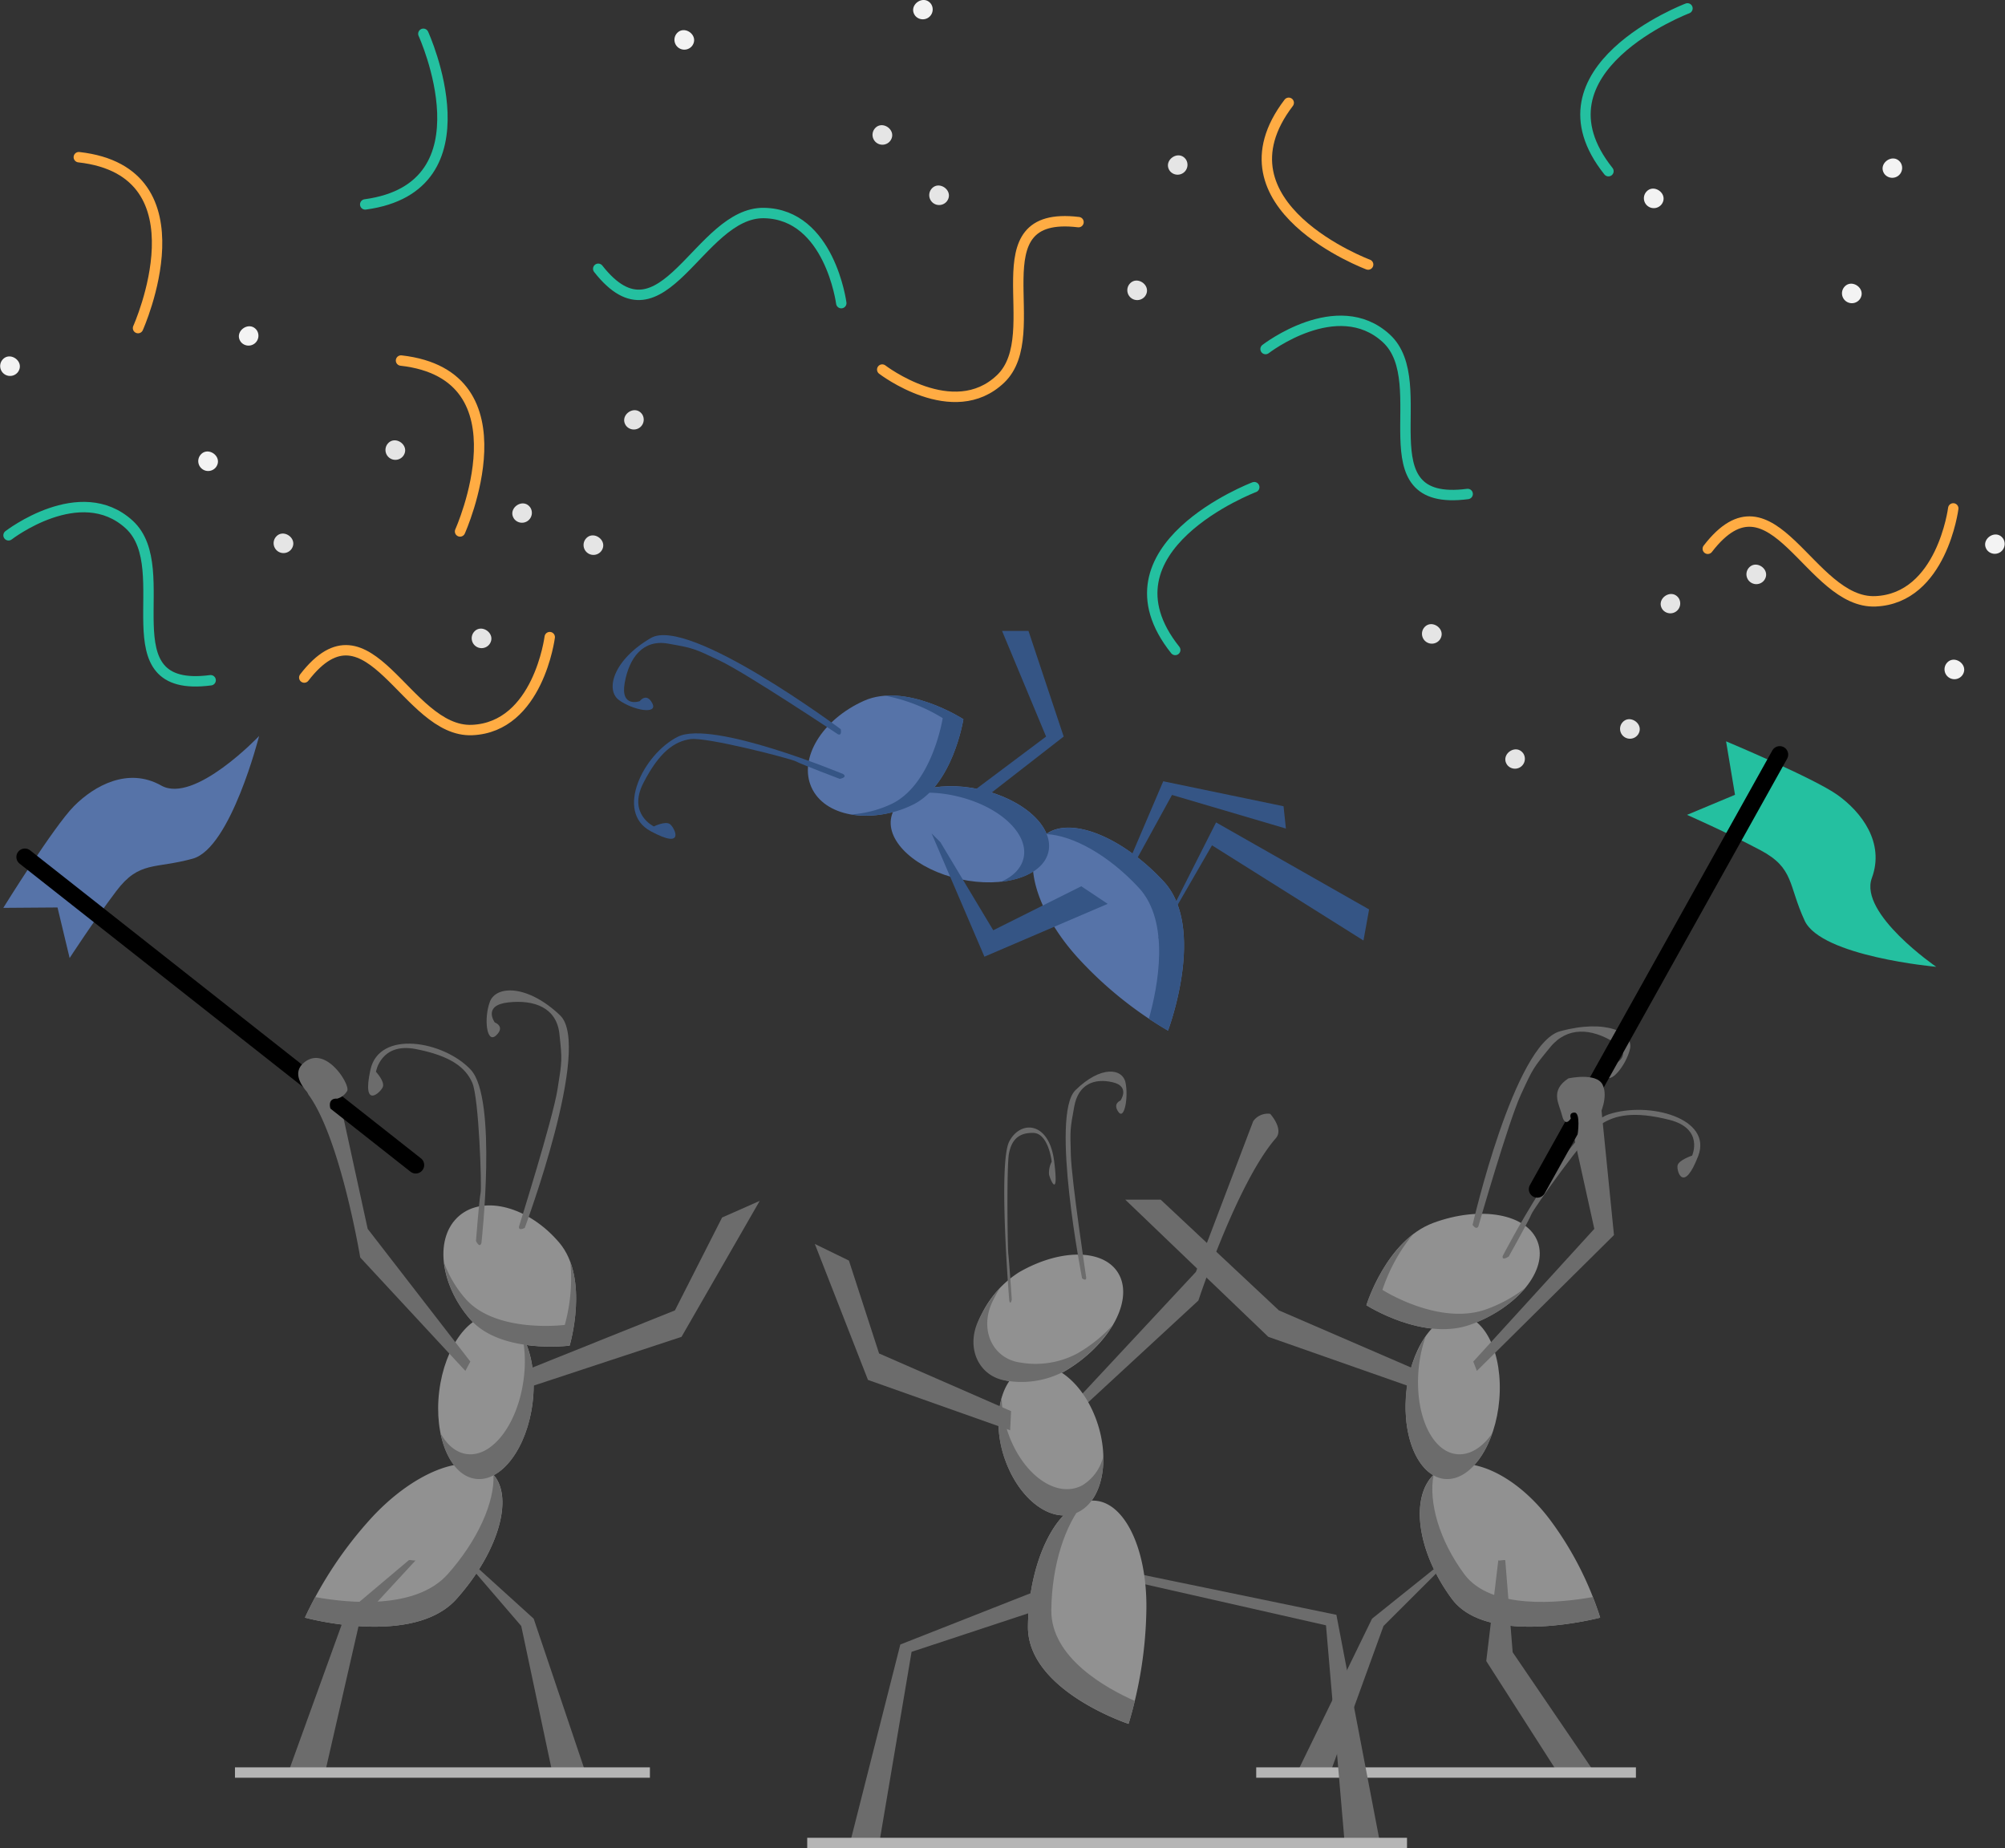 <svg xmlns="http://www.w3.org/2000/svg" width="385.535" height="355.346" viewBox="0 0 385.535 355.346">
  <rect x="0" y="0" width="385.535" height="355.346" fill="#333333" stroke="none"/>
  <g id="Layer_3" data-name="Layer 3" transform="translate(-451.25 -324.978)">
    <path id="Path_23835" data-name="Path 23835" d="M858.55,433.644s13.79-10.677,23.194-2.079-4.7,32.616,15.666,29.945" transform="translate(-163.948 -41.556)" fill="none" stroke="#24c0a0" stroke-linecap="round" stroke-miterlimit="10" stroke-width="2"/>
    <path id="Path_23836" data-name="Path 23836" d="M841.694,481.75s-30.824,11.7-15.194,31.3" transform="translate(-149.267 -63.105)" fill="none" stroke="#24c0a0" stroke-linecap="round" stroke-miterlimit="10" stroke-width="2"/>
    <path id="Path_23837" data-name="Path 23837" d="M690.515,410.856s-2.229-17.076-14.829-17.327-19.466,26.57-31.905,10.719" transform="translate(-77.498 -27.593)" fill="none" stroke="#24c0a0" stroke-linecap="round" stroke-miterlimit="10" stroke-width="2"/>
    <path id="Path_23838" data-name="Path 23838" d="M579.969,335.85s13.467,29.473-11.179,32.807" transform="translate(-47.313 -4.376)" fill="none" stroke="#24c0a0" stroke-linecap="round" stroke-miterlimit="10" stroke-width="2"/>
    <path id="Path_23839" data-name="Path 23839" d="M454,493.584s13.79-10.677,23.194-2.079-4.7,32.616,15.666,29.945" transform="translate(-1.107 -65.683)" fill="none" stroke="#24c0a0" stroke-linecap="round" stroke-miterlimit="10" stroke-width="2"/>
    <path id="Path_23840" data-name="Path 23840" d="M981.115,327.68s-30.824,11.7-15.194,31.3" transform="translate(-205.387 -1.088)" fill="none" stroke="#24c0a0" stroke-linecap="round" stroke-miterlimit="10" stroke-width="2"/>
    <path id="Path_23841" data-name="Path 23841" d="M618.227,739.836s-13.359,1.721-19.221-5.174-6.751-15.761-2-19.8,13.365-1.727,19.221,5.168S618.227,739.836,618.227,739.836Z" transform="translate(-57.442 -156.137)" fill="#919191"/>
    <ellipse id="Ellipse_4365" data-name="Ellipse 4365" cx="15.821" cy="9.04" rx="15.821" ry="9.04" transform="matrix(0.122, -0.993, 0.993, 0.122, 533.776, 608.177)" fill="#919191"/>
    <path id="Path_23842" data-name="Path 23842" d="M585.167,797.645c4.654,4.182,1.679,15.074-6.638,24.377s-29.139,3.585-29.139,3.585A76.023,76.023,0,0,1,561.7,806.959C570,797.657,580.512,793.486,585.167,797.645Z" transform="translate(-39.504 -189.611)" fill="#919191"/>
    <path id="Path_23843" data-name="Path 23843" d="M618.431,731.08a33.718,33.718,0,0,1-1.069,12.1s-13.36,1.727-19.221-5.174a22.307,22.307,0,0,1-4.021-6.859,20.626,20.626,0,0,0,4.953,10.826c5.861,6.895,19.221,5.174,19.221,5.174S621.006,738.076,618.431,731.08Z" transform="translate(-57.509 -163.466)" fill="#6c6c6c"/>
    <path id="Path_23844" data-name="Path 23844" d="M608.787,755a25.347,25.347,0,0,1,.257,8.048c-1.064,8.675-5.975,15.212-10.9,14.6-2.079-.251-3.83-1.733-5.1-3.991.98,4.851,3.477,8.365,6.787,8.753,4.953.6,9.834-5.927,10.9-14.6C611.357,762.767,610.538,758.113,608.787,755Z" transform="translate(-57.078 -173.094)" fill="#6c6c6c"/>
    <path id="Path_23845" data-name="Path 23845" d="M585.645,799.61c.227,5.222-2.987,12.547-8.807,19.089-6.148,6.877-19.119,5.551-25.476,4.391-1.314,2.426-1.972,3.961-1.972,3.961s20.822,5.718,29.139-3.585C586.529,814.511,589.564,804.091,585.645,799.61Z" transform="translate(-39.504 -191.051)" fill="#6c6c6c"/>
    <path id="Path_23846" data-name="Path 23846" d="M658.6,714.616l-9.07,17.859-27.645,11.089-.454,3.68L650.8,737.56l15.032-26.14Z" transform="translate(-68.501 -155.552)" fill="#6c6c6c"/>
    <path id="Path_23847" data-name="Path 23847" d="M591.5,699.165s3.125-27.777-2.043-33.321-17.6-7.767-19.3,0,1.99,4.362,2.39,3.3-1.326-2.91-1.326-2.91.914-5.688,7.66-4.374,9.56,3.549,10.856,6.459,1.852,20.171,1.607,21.192-.89,9.225-.89,9.225S591.1,700.24,591.5,699.165Z" transform="translate(-47.68 -135.184)" fill="#6c6c6c"/>
    <path id="Path_23848" data-name="Path 23848" d="M615.187,689.369s13.031-34.94,6.805-40.879-12.308-5.8-13.5-2.623-.645,8.2,1.195,6.477-.269-2.509-.269-2.509-2.39-3.3,2.641-3.842,9.261,1.04,9.8,6.064.538,5.025-.376,10.719-7.361,26.2-7.361,26.2S613.735,690.032,615.187,689.369Z" transform="translate(-63.041 -128.291)" fill="#6c6c6c"/>
    <path id="Path_23849" data-name="Path 23849" d="M561.75,699.912l-6.321-28.978a2.987,2.987,0,0,0-3.095-1.416s-3.185,2.892-1.9,4.678c6.13,8.52,9.882,31.218,9.882,31.218l20.219,21.808.956-1.792Z" transform="translate(-39.801 -138.667)" fill="#6c6c6c"/>
    <path id="Path_23850" data-name="Path 23850" d="M599.09,830.09a1.079,1.079,0,0,0,.108.125h0Z" transform="translate(-59.509 -203.32)" fill="#6c6c6c"/>
    <path id="Path_23851" data-name="Path 23851" d="M618.446,868.77h6.393l-9.978-29.587-10.886-9.864c-.2-.161-.938.155-1.195,0l9.691,11.274Z" transform="translate(-60.994 -202.99)" fill="#6c6c6c"/>
    <path id="Path_23852" data-name="Path 23852" d="M551.086,867.853H544l11.071-30.609,12.1-10.2c.221-.173,1.04.161,1.344,0L557.76,838.7Z" transform="translate(-37.334 -202.074)" fill="#6c6c6c"/>
    <line id="Line_3167" data-name="Line 3167" x1="79.787" transform="translate(496.431 665.779)" fill="none" stroke="#b5b5b5" stroke-miterlimit="10" stroke-width="2"/>
    <path id="Path_23853" data-name="Path 23853" d="M891,733.154s11.005,7.05,20.1,3.692,14.829-10.468,12.84-15.863-10.958-7.026-20.051-3.669S891,733.154,891,733.154Z" transform="translate(-177.01 -157.223)" fill="#919191"/>
    <path id="Path_23854" data-name="Path 23854" d="M903.622,765.054c-.251,8.675,3.585,15.212,8.622,14.6s9.249-8.132,9.476-16.8-3.627-15.212-8.61-14.6S903.873,756.385,903.622,765.054Z" transform="translate(-182.086 -170.363)" fill="#919191"/>
    <path id="Path_23855" data-name="Path 23855" d="M911.391,797.645c-5.24,4.182-3.919,15.074,2.987,24.377s28.494,3.585,28.494,3.585a63.581,63.581,0,0,0-9.524-18.653C926.436,797.657,916.625,793.486,911.391,797.645Z" transform="translate(-183.928 -189.611)" fill="#919191"/>
    <path id="Path_23856" data-name="Path 23856" d="M899.914,722.26a33.65,33.65,0,0,0-5.831,10.635s10.994,7.05,20.093,3.686a27.241,27.241,0,0,0,7.421-4.1,24.831,24.831,0,0,1-10.474,7.056C902.029,742.9,891,735.847,891,735.847S893.689,727.07,899.914,722.26Z" transform="translate(-177.01 -159.916)" fill="#6c6c6c"/>
    <path id="Path_23857" data-name="Path 23857" d="M907.476,755a26.889,26.889,0,0,0-1.464,8.048c-.245,8.675,3.585,15.212,8.616,14.6,2.1-.251,4.057-1.733,5.646-3.991-1.7,4.851-4.69,8.365-8.03,8.753-5.007.6-8.873-5.927-8.622-14.6A23.94,23.94,0,0,1,907.476,755Z" transform="translate(-182.086 -173.094)" fill="#6c6c6c"/>
    <path id="Path_23858" data-name="Path 23858" d="M910.844,799.61c-1,5.222,1.076,12.547,5.915,19.089,5.108,6.877,18.211,5.551,24.706,4.391.962,2.426,1.4,3.961,1.4,3.961s-21.581,5.718-28.494-3.585C907.743,814.511,906.291,804.091,910.844,799.61Z" transform="translate(-183.936 -191.051)" fill="#6c6c6c"/>
    <path id="Path_23859" data-name="Path 23859" d="M820.2,711.02l22.74,21.294L868.585,743.4l-.108,3.68L840.9,737.4,813.39,711.02Z" transform="translate(-145.77 -155.391)" fill="#6c6c6c"/>
    <path id="Path_23860" data-name="Path 23860" d="M934.861,710.211s12.732-24.712,20.428-27.239,19.974.765,17.148,8.06-4.182,2.85-3.961,1.792,2.8-1.9,2.8-1.9,2.348-5.18-4.38-6.877-10.45-.968-13.252.932-12.911,16.233-13.264,17.2-4.356,8.144-4.356,8.144S934.622,711.269,934.861,710.211Z" transform="translate(-194.654 -143.762)" fill="#6c6c6c"/>
    <path id="Path_23861" data-name="Path 23861" d="M925.17,693.45S933.14,658.611,942,656.2s14.166.227,13.443,3.394-4,7.17-4.684,4.959,1.643-2.008,1.643-2.008,3.961-1.792-.2-4.326-8.8-2.987-12.093,1.04-3.292,4-5.67,9.177-8.108,25.13-8.108,25.13S926.1,694.621,925.17,693.45Z" transform="translate(-190.764 -132.946)" fill="#6c6c6c"/>
    <path id="Path_23862" data-name="Path 23862" d="M948.672,702.138l-5.754-26.044c.777-1.076,8.329-1.792,6.811,0l2.725,27.239-26.367,26.116-.687-1.792Z" transform="translate(-190.857 -140.893)" fill="#6c6c6c"/>
    <path id="Path_23863" data-name="Path 23863" d="M918.915,830.09a1.256,1.256,0,0,1-.126.125h0Z" transform="translate(-188.196 -203.32)" fill="#6c6c6c"/>
    <path id="Path_23864" data-name="Path 23864" d="M875.083,868.77H868.69l14.417-29.587,12.308-9.864c.227-.161.908.155,1.195,0l-11.3,11.274Z" transform="translate(-168.03 -202.99)" fill="#6c6c6c"/>
    <path id="Path_23865" data-name="Path 23865" d="M943.3,867.853h7.1l-15.749-23.128-1.422-17.679c-.2-.173-1.064.161-1.338,0l-2.318,19.37Z" transform="translate(-192.535 -202.074)" fill="#6c6c6c"/>
    <line id="Line_3168" data-name="Line 3168" x1="73.012" transform="translate(692.804 665.779)" fill="none" stroke="#b5b5b5" stroke-miterlimit="10" stroke-width="2"/>
    <path id="Path_23866" data-name="Path 23866" d="M856.693,883.042l6.913.6-8.5-44.44-38.9-8.036c-.191-.173.275,1.852,0,1.691l36.9,8.365Z" transform="translate(-146.885 -203.747)" fill="#6c6c6c"/>
    <path id="Path_23867" data-name="Path 23867" d="M820.1,713.782l11.017-28.972a3.43,3.43,0,0,1,3.268-1.422s2.647,2.892,1.093,4.678c-7.432,8.52-14.9,31.218-14.9,31.218L796.955,741.1l-.645-1.792Z" transform="translate(-138.895 -144.256)" fill="#6c6c6c"/>
    <path id="Path_23868" data-name="Path 23868" d="M766.274,740.193c-3.173,5.975-.281,12.338,5.867,12.9a16.7,16.7,0,0,0,9.984-1.876c8.365-4.851,13.174-13.055,10.755-18.325s-11.107-5.6-19.454-.759A19.969,19.969,0,0,0,766.274,740.193Z" transform="translate(-126.281 -162.511)" fill="#919191"/>
    <path id="Path_23869" data-name="Path 23869" d="M774.119,783.136c2.987,7.6,9.213,11.764,13.933,9.3s6.118-10.617,3.137-18.217-9.189-11.764-13.9-9.3S771.155,775.536,774.119,783.136Z" transform="translate(-129.34 -176.8)" fill="#919191"/>
    <path id="Path_23870" data-name="Path 23870" d="M793.659,807.949c-6.273,1-11.46,11.788-11.579,24.114S801.42,850.8,801.42,850.8a79.971,79.971,0,0,0,3.435-22.334C804.939,816.129,799.956,806.946,793.659,807.949Z" transform="translate(-133.167 -194.377)" fill="#919191"/>
    <path id="Path_23871" data-name="Path 23871" d="M769.665,739.35a29.266,29.266,0,0,0-1.428,2.593c-2.641,5.377-.084,11.077,5.341,11.806a17.053,17.053,0,0,0,11.005-1.792,28.406,28.406,0,0,0,6.7-5.377,26.288,26.288,0,0,1-9.333,8.873,17.5,17.5,0,0,1-11.012,1.792c-5.377-.723-7.994-6.345-5.377-11.711A25.316,25.316,0,0,1,769.665,739.35Z" transform="translate(-126.105 -166.795)" fill="#6c6c6c"/>
    <path id="Path_23872" data-name="Path 23872" d="M773.2,774.84a22.335,22.335,0,0,0,1.524,7.528c2.987,7.6,9.207,11.764,13.927,9.3a8.837,8.837,0,0,0,4.093-5.646c.126,4.863-1.535,9.046-4.684,10.689-4.72,2.468-10.964-1.7-13.933-9.3A20.221,20.221,0,0,1,773.2,774.84Z" transform="translate(-129.344 -181.08)" fill="#6c6c6c"/>
    <path id="Path_23873" data-name="Path 23873" d="M792.948,808.29c-3.7,4.278-6.3,12.171-6.375,20.828-.084,9.112,10.51,14.991,16.054,17.44-.657,2.748-1.195,4.4-1.195,4.4s-19.472-6.393-19.352-18.737C782.193,820.365,787,809.957,792.948,808.29Z" transform="translate(-133.167 -194.545)" fill="#6c6c6c"/>
    <path id="Path_23874" data-name="Path 23874" d="M720.044,728.476l5.8,17.859,25.381,11.089-.179,3.68-27.341-9.685L713.49,725.28Z" transform="translate(-105.558 -161.131)" fill="#6c6c6c"/>
    <path id="Path_23875" data-name="Path 23875" d="M775.411,721.058s-2.169-26.4,0-30.561,7.642-3.86,8.622,3.716-.765,3.674-.974,2.611a4.641,4.641,0,0,1,.514-2.444s-.6-5.461-3.543-5.527-4.182,1.482-4.666,3.925-.269,18.384-.131,19.382.663,8.735.663,8.735S775.62,722.116,775.411,721.058Z" transform="translate(-130.094 -146.054)" fill="#6c6c6c"/>
    <path id="Path_23876" data-name="Path 23876" d="M797.373,709.574s-6.148-31.391-1.285-36.177,9.088-4.266,9.649-1.416-.245,7.211-1.386,5.586.4-2.181.4-2.181,1.942-2.73-1.518-3.525-6.572.311-7.367,4.666-.807,4.356-.651,9.386S798.15,709.3,798.15,709.3,798.341,710.25,797.373,709.574Z" transform="translate(-138.052 -138.806)" fill="#6c6c6c"/>
    <path id="Path_23877" data-name="Path 23877" d="M788.415,844c-.042.042-.078.09-.125.131h0Z" transform="translate(-135.667 -208.919)" fill="#6c6c6c"/>
    <path id="Path_23878" data-name="Path 23878" d="M730.447,885.921l-5.377-1.195,9.518-37.534,26.331-10.366c.227-.161-.364,3.967-.066,3.818l-24.1,7.958Z" transform="translate(-110.219 -206.03)" fill="#6c6c6c"/>
    <path id="Path_23879" data-name="Path 23879" d="M741.153,553.35s-2.031,13.007-10.1,16.622S714.416,572,711.93,566.434s2.031-13.007,10.1-16.622S741.153,553.35,741.153,553.35Z" transform="translate(-104.655 -90.091)" fill="#5673a8"/>
    <ellipse id="Ellipse_4366" data-name="Ellipse 4366" cx="8.837" cy="15.463" rx="8.837" ry="15.463" transform="matrix(0.214, -0.977, 0.977, 0.214, 620.742, 490.702)" fill="#5673a8"/>
    <path id="Path_23880" data-name="Path 23880" d="M785.692,592.972c4.469-4.147,14.823-.257,23.116,8.687s.831,28.679.831,28.679a74.212,74.212,0,0,1-17.022-13.664C784.317,607.729,781.223,597.1,785.692,592.972Z" transform="translate(-133.797 -107.206)" fill="#5673a8"/>
    <path id="Path_23881" data-name="Path 23881" d="M731.7,548.835a33.012,33.012,0,0,1,11.065,4.308s-2.031,13.007-10.1,16.622a21.8,21.8,0,0,1-7.534,1.9,20.153,20.153,0,0,0,11.507-1.691c8.072-3.585,10.1-16.622,10.1-16.622S738.968,548.321,731.7,548.835Z" transform="translate(-110.243 -90.093)" fill="#355585"/>
    <path id="Path_23882" data-name="Path 23882" d="M745.41,579.348a25.01,25.01,0,0,1,7.857.484c8.365,1.828,14.256,7.17,13.21,11.949-.436,2-2.037,3.585-4.35,4.595,4.81-.514,8.442-2.623,9.135-5.807,1.046-4.78-4.869-10.109-13.21-11.95C753.207,577.561,748.618,577.926,745.41,579.348Z" transform="translate(-118.406 -101.851)" fill="#355585"/>
    <path id="Path_23883" data-name="Path 23883" d="M788,592.567c5.1.257,11.949,4.027,17.775,10.312,6.13,6.614,3.651,19.119,1.942,25.19,2.24,1.5,3.674,2.282,3.674,2.282s7.463-19.717-.83-28.679C802.584,593.068,792.72,589.167,788,592.567Z" transform="translate(-135.55 -107.219)" fill="#355585"/>
    <path id="Path_23884" data-name="Path 23884" d="M824.135,611.2a7.492,7.492,0,0,1-.239.789c0,.054-.048.1-.066.155l10.444-18.109,29.127,18.3,1.081-5.975L835.057,589.63Z" transform="translate(-149.972 -106.529)" fill="#355585"/>
    <path id="Path_23885" data-name="Path 23885" d="M695.527,568.8s-25.207-10.522-31.828-7.17-12.1,14.393-5.24,18.127,4.636-.681,3.746-1.338-3.089.448-3.089.448-5.085-2.39-2.014-8.365,5.939-7.97,9.028-8.424,19.436,3.782,20.314,4.284,8.412,3.358,8.412,3.358S696.411,569.453,695.527,568.8Z" transform="translate(-82.134 -94.991)" fill="#355585"/>
    <path id="Path_23886" data-name="Path 23886" d="M692.292,547.458s-29.223-21.772-36.5-17.554-8.819,10-6.148,11.95,7.522,2.844,6.411.639-2.432-.43-2.432-.43-3.752,1.332-2.886-3.525,3.513-8.406,8.365-7.54,4.864.872,9.948,3.286,22.573,14.065,22.573,14.065S692.513,549.006,692.292,547.458Z" transform="translate(-79.365 -82.27)" fill="#355585"/>
    <path id="Path_23887" data-name="Path 23887" d="M844.67,585.478l-21.9-6.459-7.331,13.354-1.075-.239,6.722-15.743,23.134,4.8Z" transform="translate(-146.16 -101.199)" fill="#355585"/>
    <path id="Path_23888" data-name="Path 23888" d="M751.07,593.17l10.157,23.7,23.7-10.157-5.078-3.382-16.927,8.46-10.157-16.927Z" transform="translate(-120.685 -107.954)" fill="#355585"/>
    <path id="Path_23889" data-name="Path 23889" d="M765.24,558.471l13.545-10.157L770.318,528H775.4l6.769,20.314-15.236,11.848Z" transform="translate(-126.388 -81.721)" fill="#355585"/>
    <path id="Path_23890" data-name="Path 23890" d="M596.371,530s-2.2,17.327-14.937,17.865-19.717-26.385-32.264-10.091" transform="translate(-39.415 -82.526)" fill="none" stroke="#ffac43" stroke-linecap="round" stroke-miterlimit="10" stroke-width="2"/>
    <path id="Path_23891" data-name="Path 23891" d="M591.662,473.861S605.183,443.8,580.31,441" transform="translate(-51.95 -46.702)" fill="none" stroke="#ffac43" stroke-linecap="round" stroke-miterlimit="10" stroke-width="2"/>
    <path id="Path_23892" data-name="Path 23892" d="M735.18,424.689s13.658,10.5,22.764,1.792-5.025-32.551,14.979-30.137" transform="translate(-114.289 -28.658)" fill="none" stroke="#ffac43" stroke-linecap="round" stroke-miterlimit="10" stroke-width="2"/>
    <path id="Path_23893" data-name="Path 23893" d="M878.437,389.155s-30.364-11.316-15.271-31.1" transform="translate(-164.112 -13.312)" fill="none" stroke="#ffac43" stroke-linecap="round" stroke-miterlimit="10" stroke-width="2"/>
    <path id="Path_23894" data-name="Path 23894" d="M1048.071,488.58s-2.2,17.3-14.937,17.865-19.717-26.385-32.264-10.1" transform="translate(-221.235 -65.854)" fill="none" stroke="#ffac43" stroke-linecap="round" stroke-miterlimit="10" stroke-width="2"/>
    <path id="Path_23895" data-name="Path 23895" d="M488,408.421s13.521-30.071-11.388-32.861" transform="translate(-10.208 -20.361)" fill="none" stroke="#ffac43" stroke-linecap="round" stroke-miterlimit="10" stroke-width="2"/>
    <line id="Line_3169" data-name="Line 3169" x1="115.331" transform="translate(606.468 679.324)" fill="none" stroke="#b5b5b5" stroke-miterlimit="10" stroke-width="2"/>
    <path id="Path_23896" data-name="Path 23896" d="M939.157,566.9c-1.428-1.978-4.511.239-3.077,2.223A1.9,1.9,0,0,0,939.157,566.9Z" transform="translate(-195.006 -97.069)" fill="#e5e5e5"/>
    <path id="Path_23897" data-name="Path 23897" d="M989.157,516.9c-1.428-1.978-4.511.239-3.077,2.223A1.9,1.9,0,0,0,989.157,516.9Z" transform="translate(-215.132 -76.942)" fill="#e5e5e5"/>
    <path id="Path_23898" data-name="Path 23898" d="M912.3,528.8c1.392-2.008-1.721-4.182-3.119-2.169A1.9,1.9,0,0,0,912.3,528.8Z" transform="translate(-184.187 -80.847)" fill="#e5e5e5"/>
    <path id="Path_23899" data-name="Path 23899" d="M976.051,559.389c1.392-2.008-1.721-4.182-3.119-2.169A1.9,1.9,0,0,0,976.051,559.389Z" transform="translate(-209.848 -93.16)" fill="#e5e5e5"/>
    <path id="Path_23900" data-name="Path 23900" d="M1060.577,376.75c-1.428-1.978-4.511.239-3.077,2.223A1.9,1.9,0,0,0,1060.577,376.75Z" transform="translate(-243.88 -20.529)" fill="#f3f3f3"/>
    <path id="Path_23901" data-name="Path 23901" d="M983.721,388.649c1.392-2.008-1.721-4.182-3.119-2.169A1.9,1.9,0,0,0,983.721,388.649Z" transform="translate(-212.935 -24.433)" fill="#f3f3f3"/>
    <path id="Path_23902" data-name="Path 23902" d="M1047.471,419.239c1.392-2.008-1.721-4.182-3.119-2.169A1.9,1.9,0,0,0,1047.471,419.239Z" transform="translate(-238.596 -36.746)" fill="#f3f3f3"/>
    <path id="Path_23903" data-name="Path 23903" d="M830.577,375.75c-1.428-1.978-4.511.239-3.077,2.223A1.9,1.9,0,0,0,830.577,375.75Z" transform="translate(-151.3 -20.126)" fill="#e5e5e5"/>
    <path id="Path_23904" data-name="Path 23904" d="M753.721,387.649c1.392-2.008-1.721-4.182-3.119-2.169A1.9,1.9,0,0,0,753.721,387.649Z" transform="translate(-120.355 -24.031)" fill="#e5e5e5"/>
    <path id="Path_23905" data-name="Path 23905" d="M817.471,418.239c1.392-2.008-1.721-4.182-3.119-2.169A1.9,1.9,0,0,0,817.471,418.239Z" transform="translate(-146.016 -36.344)" fill="#e5e5e5"/>
    <path id="Path_23906" data-name="Path 23906" d="M655.577,457.75c-1.428-1.978-4.511.239-3.077,2.223A1.9,1.9,0,0,0,655.577,457.75Z" transform="translate(-80.858 -53.133)" fill="#e5e5e5"/>
    <path id="Path_23907" data-name="Path 23907" d="M578.721,469.649c1.392-2.008-1.721-4.182-3.119-2.169A1.9,1.9,0,0,0,578.721,469.649Z" transform="translate(-49.913 -57.038)" fill="#e5e5e5"/>
    <path id="Path_23908" data-name="Path 23908" d="M642.471,500.239c1.392-2.008-1.721-4.182-3.119-2.169A1.9,1.9,0,0,0,642.471,500.239Z" transform="translate(-75.574 -69.351)" fill="#e5e5e5"/>
    <path id="Path_23909" data-name="Path 23909" d="M619.577,487.75c-1.428-1.978-4.511.239-3.077,2.223A1.9,1.9,0,0,0,619.577,487.75Z" transform="translate(-66.367 -65.209)" fill="#e5e5e5"/>
    <path id="Path_23910" data-name="Path 23910" d="M542.721,499.649c1.392-2.008-1.721-4.182-3.119-2.169A1.9,1.9,0,0,0,542.721,499.649Z" transform="translate(-35.422 -69.113)" fill="#e5e5e5"/>
    <path id="Path_23911" data-name="Path 23911" d="M606.471,530.239c1.392-2.008-1.721-4.182-3.119-2.169A1.9,1.9,0,0,0,606.471,530.239Z" transform="translate(-61.083 -81.427)" fill="#e5e5e5"/>
    <path id="Path_23912" data-name="Path 23912" d="M531.577,430.75c-1.428-1.978-4.511.239-3.077,2.223A1.9,1.9,0,0,0,531.577,430.75Z" transform="translate(-30.945 -42.265)" fill="#f3f3f3"/>
    <path id="Path_23913" data-name="Path 23913" d="M454.721,442.649c1.392-2.008-1.721-4.182-3.119-2.169A1.9,1.9,0,0,0,454.721,442.649Z" transform="translate(0 -46.17)" fill="#f3f3f3"/>
    <path id="Path_23914" data-name="Path 23914" d="M518.471,473.239c1.392-2.008-1.721-4.182-3.119-2.169A1.9,1.9,0,0,0,518.471,473.239Z" transform="translate(-25.661 -58.483)" fill="#f3f3f3"/>
    <path id="Path_23915" data-name="Path 23915" d="M748.577,325.75c-1.428-1.978-4.511.239-3.077,2.223A1.9,1.9,0,0,0,748.577,325.75Z" transform="translate(-118.293 0)" fill="#f3f3f3"/>
    <path id="Path_23916" data-name="Path 23916" d="M671.721,337.649c1.392-2.008-1.721-4.182-3.119-2.169A1.9,1.9,0,0,0,671.721,337.649Z" transform="translate(-87.348 -3.904)" fill="#f3f3f3"/>
    <path id="Path_23917" data-name="Path 23917" d="M735.471,368.239c1.392-2.007-1.721-4.182-3.119-2.169A1.9,1.9,0,0,0,735.471,368.239Z" transform="translate(-113.009 -16.218)" fill="#e5e5e5"/>
    <path id="Path_23918" data-name="Path 23918" d="M1093.577,497.75c-1.428-1.978-4.511.239-3.077,2.223A1.9,1.9,0,0,0,1093.577,497.75Z" transform="translate(-257.164 -69.234)" fill="#f3f3f3"/>
    <path id="Path_23919" data-name="Path 23919" d="M1016.721,509.649c1.392-2.008-1.721-4.182-3.119-2.169A1.9,1.9,0,0,0,1016.721,509.649Z" transform="translate(-226.218 -73.139)" fill="#e5e5e5"/>
    <path id="Path_23920" data-name="Path 23920" d="M1080.471,540.239c1.392-2.008-1.721-4.182-3.119-2.169A1.9,1.9,0,0,0,1080.471,540.239Z" transform="translate(-251.879 -85.452)" fill="#f3f3f3"/>
    <path id="Path_23921" data-name="Path 23921" d="M1001.7,563.54s16.944,7.092,21.461,10.33,9.1,9.1,6.572,15.953,12.38,17.07,12.38,17.07-22.107-1.978-25.3-8.873-1.978-10.085-8.49-13.545-14.13-6.8-14.13-6.8l9.225-3.854Z" transform="translate(-218.55 -96.027)" fill="#24c0a0"/>
    <line id="Line_3170" data-name="Line 3170" x1="46.615" y2="83.557" transform="translate(746.851 470.064)" fill="none" stroke="#000" stroke-linecap="round" stroke-miterlimit="10" stroke-width="3.26"/>
    <path id="Path_23922" data-name="Path 23922" d="M452.31,594.866s9.679-15.612,13.593-19.561,10.42-7.552,16.783-3.955,18.815-9.53,18.815-9.53-5.449,21.551-12.756,23.582-10.277.358-14.716,6.244-8.962,12.864-8.962,12.864l-2.33-9.721Z" transform="translate(-0.427 -95.335)" fill="#5673a8"/>
    <line id="Line_3171" data-name="Line 3171" x2="75.157" y2="59.222" transform="translate(456.03 489.751)" fill="none" stroke="#000" stroke-linecap="round" stroke-miterlimit="10" stroke-width="3.26"/>
    <path id="Path_23923" data-name="Path 23923" d="M553.664,675.928s-9.56-5.975-5.377-9.56,8.962,4.182,8.365,5.377a3.184,3.184,0,0,1-1.96,1.512S552.469,672.941,553.664,675.928Z" transform="translate(-38.633 -137.04)" fill="#6c6c6c"/>
    <path id="Path_23924" data-name="Path 23924" d="M954.536,671.8s5.377-1.195,6.572,1.195-.6,5.975-.6,5.975l-4.182,3.585s.6-4.182-.6-4.182-.711,1.117-.711,1.117-1.081,1.87-1.679-.52S950.951,674.189,954.536,671.8Z" transform="translate(-201.71 -139.483)" fill="#6c6c6c"/>
  </g>
</svg>
